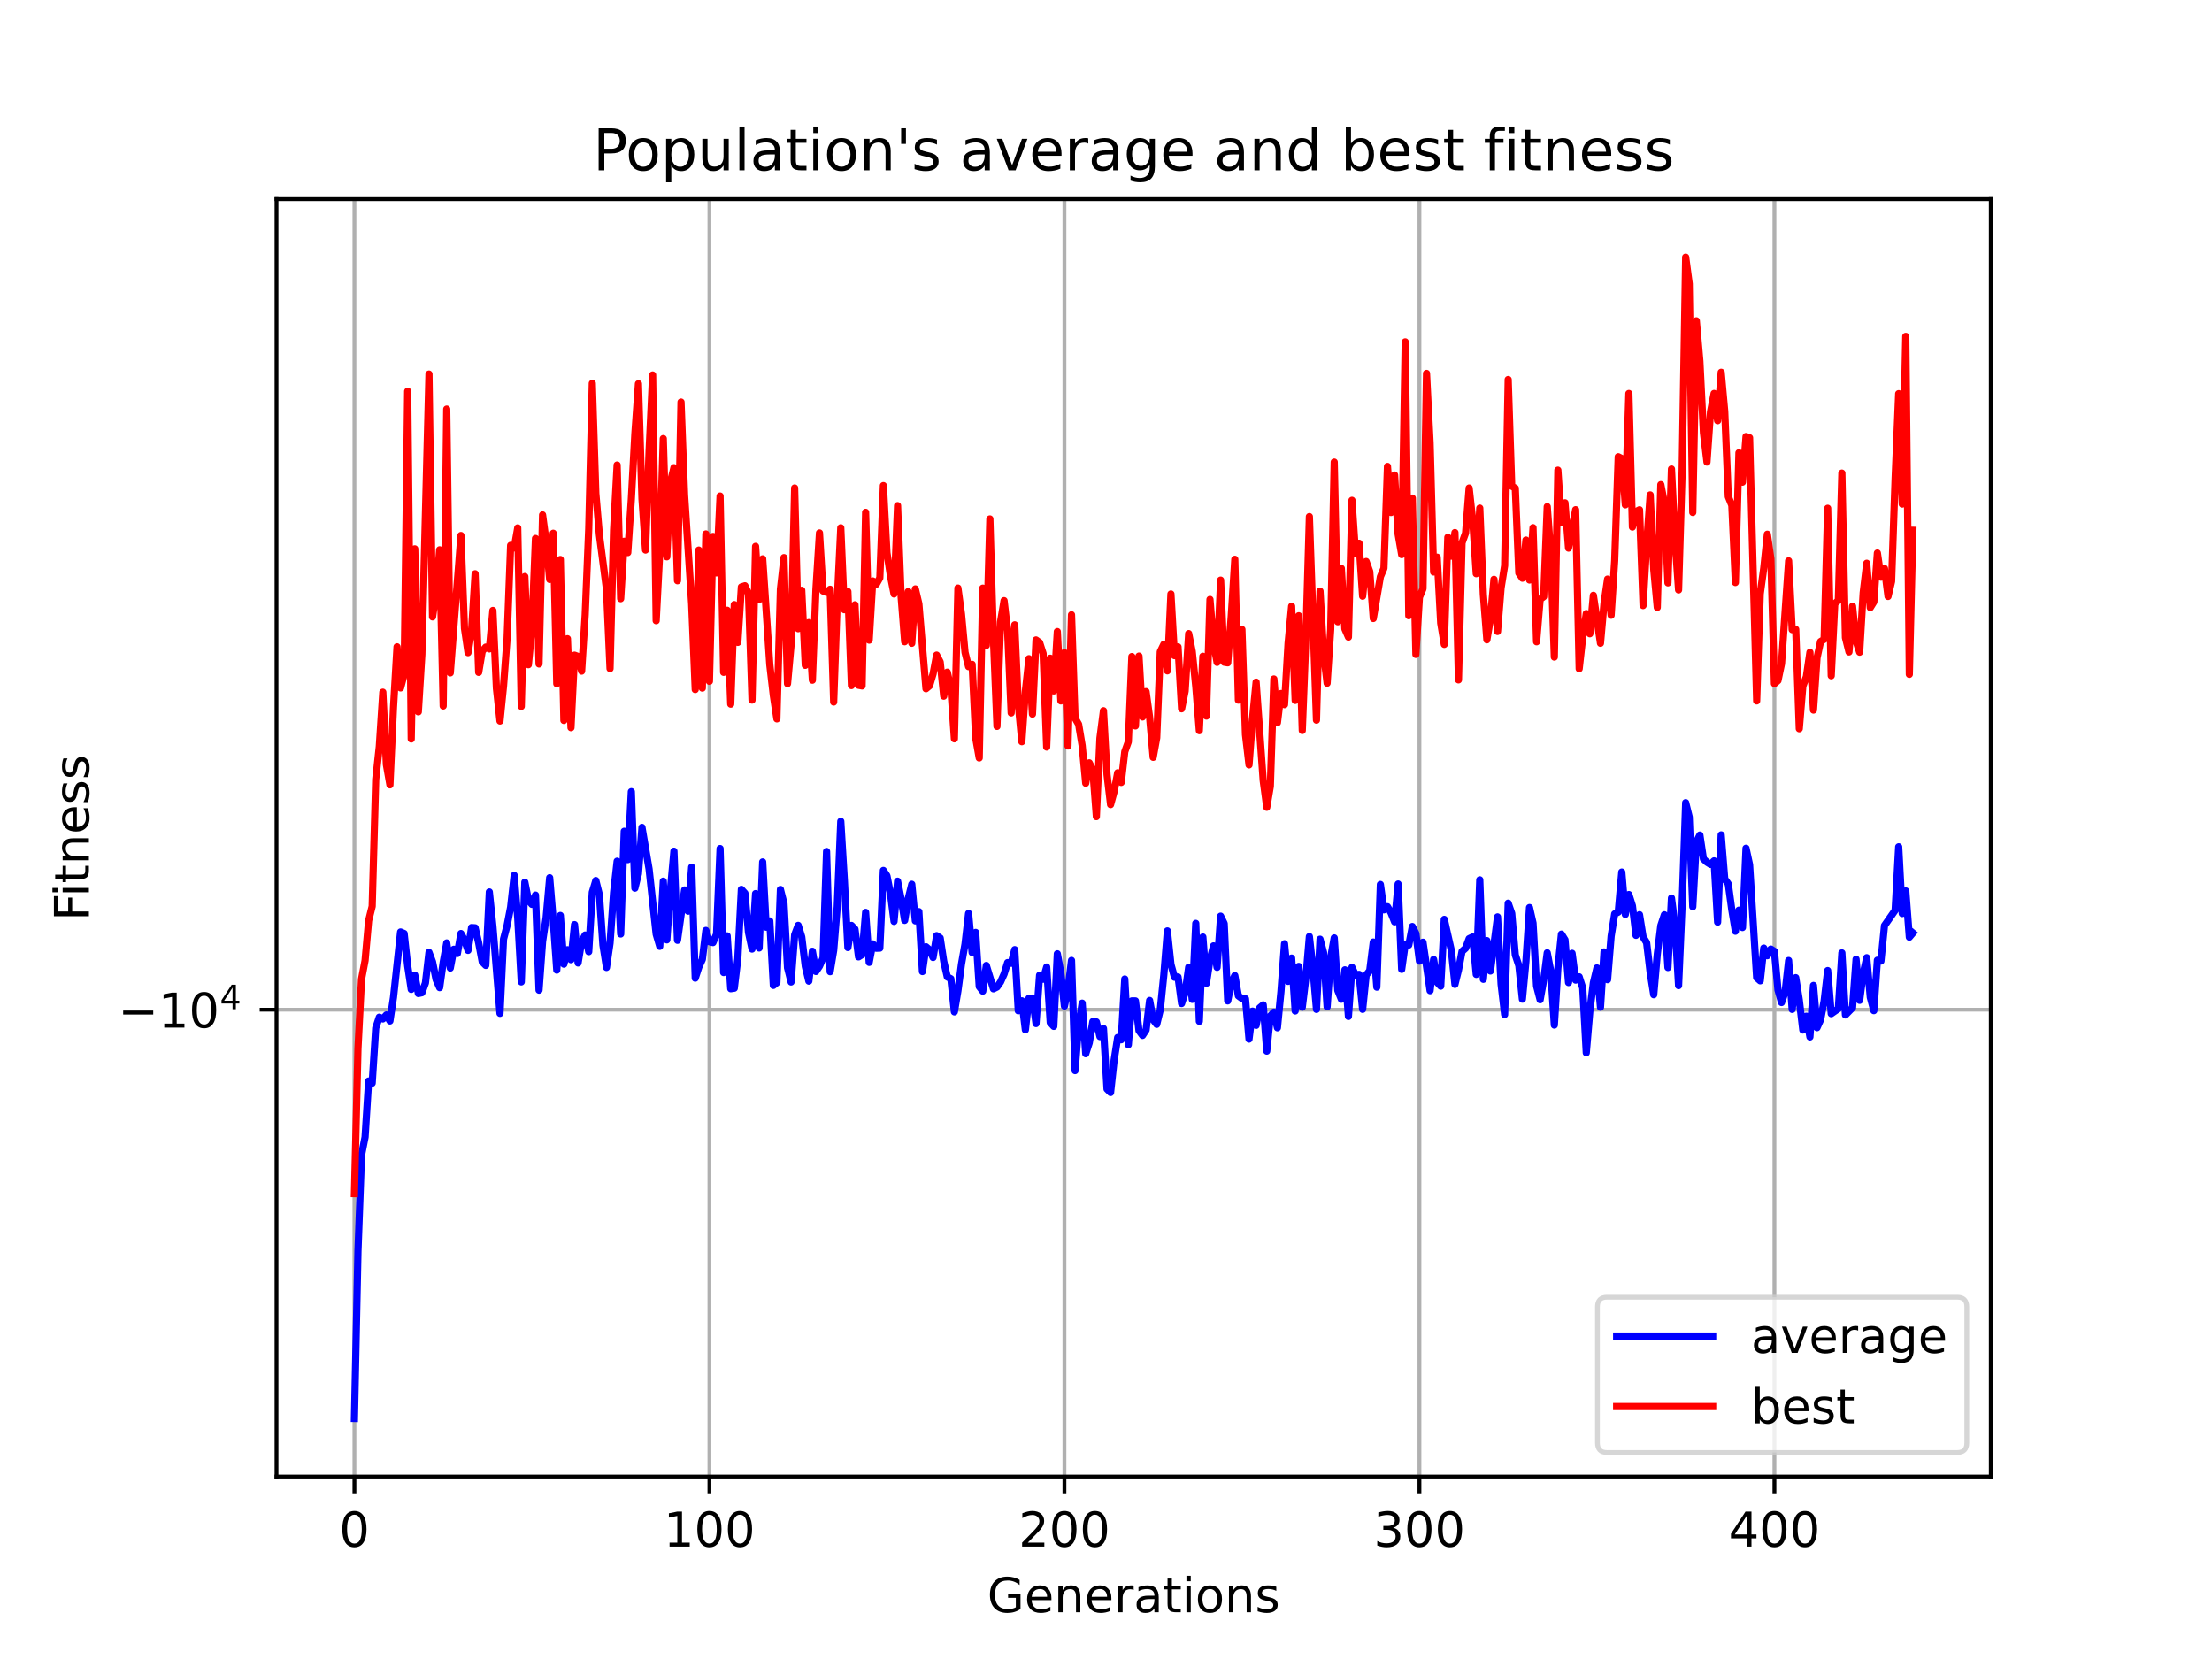 <?xml version="1.0" encoding="utf-8" standalone="no"?>
<!DOCTYPE svg PUBLIC "-//W3C//DTD SVG 1.1//EN"
  "http://www.w3.org/Graphics/SVG/1.1/DTD/svg11.dtd">
<!-- Created with matplotlib (https://matplotlib.org/) -->
<svg height="345.6pt" version="1.1" viewBox="0 0 460.8 345.6" width="460.8pt" xmlns="http://www.w3.org/2000/svg" xmlns:xlink="http://www.w3.org/1999/xlink">
 <defs>
  <style type="text/css">*{stroke-linecap:butt;stroke-linejoin:round;}</style>
 </defs>
 <g id="figure_1">
  <g id="patch_1">
   <path d="M 0 345.6 
L 460.8 345.6 
L 460.8 0 
L 0 0 
z
" style="fill:#ffffff;"/>
  </g>
  <g id="axes_1">
   <g id="patch_2">
    <path d="M 57.6 307.584 
L 414.72 307.584 
L 414.72 41.472 
L 57.6 41.472 
z
" style="fill:#ffffff;"/>
   </g>
   <g id="matplotlib.axis_1">
    <g id="xtick_1">
     <g id="line2d_1">
      <path clip-path="url(#p52bad3919e)" d="M 73.833 307.584 
L 73.833 41.472 
" style="fill:none;stroke:#b0b0b0;stroke-linecap:square;stroke-width:0.8;"/>
     </g>
     <g id="line2d_2">
      <defs>
       <path d="M 0 0 
L 0 3.5 
" id="mc787d57c37" style="stroke:#000000;stroke-width:0.8;"/>
      </defs>
      <g>
       <use style="stroke:#000000;stroke-width:0.8;" x="73.833" xlink:href="#mc787d57c37" y="307.584"/>
      </g>
     </g>
     <g id="text_1">
      <!-- 0 -->
      <g transform="translate(70.651 322.182)scale(0.1 -0.1)">
       <defs>
        <path d="M 31.781 66.406 
Q 24.172 66.406 20.328 58.906 
Q 16.5 51.422 16.5 36.375 
Q 16.5 21.391 20.328 13.891 
Q 24.172 6.391 31.781 6.391 
Q 39.453 6.391 43.281 13.891 
Q 47.125 21.391 47.125 36.375 
Q 47.125 51.422 43.281 58.906 
Q 39.453 66.406 31.781 66.406 
z
M 31.781 74.219 
Q 44.047 74.219 50.516 64.516 
Q 56.984 54.828 56.984 36.375 
Q 56.984 17.969 50.516 8.266 
Q 44.047 -1.422 31.781 -1.422 
Q 19.531 -1.422 13.062 8.266 
Q 6.594 17.969 6.594 36.375 
Q 6.594 54.828 13.062 64.516 
Q 19.531 74.219 31.781 74.219 
z
" id="DejaVuSans-48"/>
       </defs>
       <use xlink:href="#DejaVuSans-48"/>
      </g>
     </g>
    </g>
    <g id="xtick_2">
     <g id="line2d_3">
      <path clip-path="url(#p52bad3919e)" d="M 147.786 307.584 
L 147.786 41.472 
" style="fill:none;stroke:#b0b0b0;stroke-linecap:square;stroke-width:0.8;"/>
     </g>
     <g id="line2d_4">
      <g>
       <use style="stroke:#000000;stroke-width:0.8;" x="147.786" xlink:href="#mc787d57c37" y="307.584"/>
      </g>
     </g>
     <g id="text_2">
      <!-- 100 -->
      <g transform="translate(138.242 322.182)scale(0.1 -0.1)">
       <defs>
        <path d="M 12.406 8.297 
L 28.516 8.297 
L 28.516 63.922 
L 10.984 60.406 
L 10.984 69.391 
L 28.422 72.906 
L 38.281 72.906 
L 38.281 8.297 
L 54.391 8.297 
L 54.391 0 
L 12.406 0 
z
" id="DejaVuSans-49"/>
       </defs>
       <use xlink:href="#DejaVuSans-49"/>
       <use x="63.623" xlink:href="#DejaVuSans-48"/>
       <use x="127.246" xlink:href="#DejaVuSans-48"/>
      </g>
     </g>
    </g>
    <g id="xtick_3">
     <g id="line2d_5">
      <path clip-path="url(#p52bad3919e)" d="M 221.739 307.584 
L 221.739 41.472 
" style="fill:none;stroke:#b0b0b0;stroke-linecap:square;stroke-width:0.8;"/>
     </g>
     <g id="line2d_6">
      <g>
       <use style="stroke:#000000;stroke-width:0.8;" x="221.739" xlink:href="#mc787d57c37" y="307.584"/>
      </g>
     </g>
     <g id="text_3">
      <!-- 200 -->
      <g transform="translate(212.195 322.182)scale(0.1 -0.1)">
       <defs>
        <path d="M 19.188 8.297 
L 53.609 8.297 
L 53.609 0 
L 7.328 0 
L 7.328 8.297 
Q 12.938 14.109 22.625 23.891 
Q 32.328 33.688 34.812 36.531 
Q 39.547 41.844 41.422 45.531 
Q 43.312 49.219 43.312 52.781 
Q 43.312 58.594 39.234 62.25 
Q 35.156 65.922 28.609 65.922 
Q 23.969 65.922 18.812 64.312 
Q 13.672 62.703 7.812 59.422 
L 7.812 69.391 
Q 13.766 71.781 18.938 73 
Q 24.125 74.219 28.422 74.219 
Q 39.75 74.219 46.484 68.547 
Q 53.219 62.891 53.219 53.422 
Q 53.219 48.922 51.531 44.891 
Q 49.859 40.875 45.406 35.406 
Q 44.188 33.984 37.641 27.219 
Q 31.109 20.453 19.188 8.297 
z
" id="DejaVuSans-50"/>
       </defs>
       <use xlink:href="#DejaVuSans-50"/>
       <use x="63.623" xlink:href="#DejaVuSans-48"/>
       <use x="127.246" xlink:href="#DejaVuSans-48"/>
      </g>
     </g>
    </g>
    <g id="xtick_4">
     <g id="line2d_7">
      <path clip-path="url(#p52bad3919e)" d="M 295.692 307.584 
L 295.692 41.472 
" style="fill:none;stroke:#b0b0b0;stroke-linecap:square;stroke-width:0.8;"/>
     </g>
     <g id="line2d_8">
      <g>
       <use style="stroke:#000000;stroke-width:0.8;" x="295.692" xlink:href="#mc787d57c37" y="307.584"/>
      </g>
     </g>
     <g id="text_4">
      <!-- 300 -->
      <g transform="translate(286.149 322.182)scale(0.1 -0.1)">
       <defs>
        <path d="M 40.578 39.312 
Q 47.656 37.797 51.625 33 
Q 55.609 28.219 55.609 21.188 
Q 55.609 10.406 48.188 4.484 
Q 40.766 -1.422 27.094 -1.422 
Q 22.516 -1.422 17.656 -0.516 
Q 12.797 0.391 7.625 2.203 
L 7.625 11.719 
Q 11.719 9.328 16.594 8.109 
Q 21.484 6.891 26.812 6.891 
Q 36.078 6.891 40.938 10.547 
Q 45.797 14.203 45.797 21.188 
Q 45.797 27.641 41.281 31.266 
Q 36.766 34.906 28.719 34.906 
L 20.219 34.906 
L 20.219 43.016 
L 29.109 43.016 
Q 36.375 43.016 40.234 45.922 
Q 44.094 48.828 44.094 54.297 
Q 44.094 59.906 40.109 62.906 
Q 36.141 65.922 28.719 65.922 
Q 24.656 65.922 20.016 65.031 
Q 15.375 64.156 9.812 62.312 
L 9.812 71.094 
Q 15.438 72.656 20.344 73.438 
Q 25.25 74.219 29.594 74.219 
Q 40.828 74.219 47.359 69.109 
Q 53.906 64.016 53.906 55.328 
Q 53.906 49.266 50.438 45.094 
Q 46.969 40.922 40.578 39.312 
z
" id="DejaVuSans-51"/>
       </defs>
       <use xlink:href="#DejaVuSans-51"/>
       <use x="63.623" xlink:href="#DejaVuSans-48"/>
       <use x="127.246" xlink:href="#DejaVuSans-48"/>
      </g>
     </g>
    </g>
    <g id="xtick_5">
     <g id="line2d_9">
      <path clip-path="url(#p52bad3919e)" d="M 369.646 307.584 
L 369.646 41.472 
" style="fill:none;stroke:#b0b0b0;stroke-linecap:square;stroke-width:0.8;"/>
     </g>
     <g id="line2d_10">
      <g>
       <use style="stroke:#000000;stroke-width:0.8;" x="369.646" xlink:href="#mc787d57c37" y="307.584"/>
      </g>
     </g>
     <g id="text_5">
      <!-- 400 -->
      <g transform="translate(360.102 322.182)scale(0.1 -0.1)">
       <defs>
        <path d="M 37.797 64.312 
L 12.891 25.391 
L 37.797 25.391 
z
M 35.203 72.906 
L 47.609 72.906 
L 47.609 25.391 
L 58.016 25.391 
L 58.016 17.188 
L 47.609 17.188 
L 47.609 0 
L 37.797 0 
L 37.797 17.188 
L 4.891 17.188 
L 4.891 26.703 
z
" id="DejaVuSans-52"/>
       </defs>
       <use xlink:href="#DejaVuSans-52"/>
       <use x="63.623" xlink:href="#DejaVuSans-48"/>
       <use x="127.246" xlink:href="#DejaVuSans-48"/>
      </g>
     </g>
    </g>
    <g id="text_6">
     <!-- Generations -->
     <g transform="translate(205.662 335.861)scale(0.1 -0.1)">
      <defs>
       <path d="M 59.516 10.406 
L 59.516 29.984 
L 43.406 29.984 
L 43.406 38.094 
L 69.281 38.094 
L 69.281 6.781 
Q 63.578 2.734 56.688 0.656 
Q 49.812 -1.422 42 -1.422 
Q 24.906 -1.422 15.25 8.562 
Q 5.609 18.562 5.609 36.375 
Q 5.609 54.25 15.25 64.234 
Q 24.906 74.219 42 74.219 
Q 49.125 74.219 55.547 72.453 
Q 61.969 70.703 67.391 67.281 
L 67.391 56.781 
Q 61.922 61.422 55.766 63.766 
Q 49.609 66.109 42.828 66.109 
Q 29.438 66.109 22.719 58.641 
Q 16.016 51.172 16.016 36.375 
Q 16.016 21.625 22.719 14.156 
Q 29.438 6.688 42.828 6.688 
Q 48.047 6.688 52.141 7.594 
Q 56.25 8.5 59.516 10.406 
z
" id="DejaVuSans-71"/>
       <path d="M 56.203 29.594 
L 56.203 25.203 
L 14.891 25.203 
Q 15.484 15.922 20.484 11.062 
Q 25.484 6.203 34.422 6.203 
Q 39.594 6.203 44.453 7.469 
Q 49.312 8.734 54.109 11.281 
L 54.109 2.781 
Q 49.266 0.734 44.188 -0.344 
Q 39.109 -1.422 33.891 -1.422 
Q 20.797 -1.422 13.156 6.188 
Q 5.516 13.812 5.516 26.812 
Q 5.516 40.234 12.766 48.109 
Q 20.016 56 32.328 56 
Q 43.359 56 49.781 48.891 
Q 56.203 41.797 56.203 29.594 
z
M 47.219 32.234 
Q 47.125 39.594 43.094 43.984 
Q 39.062 48.391 32.422 48.391 
Q 24.906 48.391 20.391 44.141 
Q 15.875 39.891 15.188 32.172 
z
" id="DejaVuSans-101"/>
       <path d="M 54.891 33.016 
L 54.891 0 
L 45.906 0 
L 45.906 32.719 
Q 45.906 40.484 42.875 44.328 
Q 39.844 48.188 33.797 48.188 
Q 26.516 48.188 22.312 43.547 
Q 18.109 38.922 18.109 30.906 
L 18.109 0 
L 9.078 0 
L 9.078 54.688 
L 18.109 54.688 
L 18.109 46.188 
Q 21.344 51.125 25.703 53.562 
Q 30.078 56 35.797 56 
Q 45.219 56 50.047 50.172 
Q 54.891 44.344 54.891 33.016 
z
" id="DejaVuSans-110"/>
       <path d="M 41.109 46.297 
Q 39.594 47.172 37.812 47.578 
Q 36.031 48 33.891 48 
Q 26.266 48 22.188 43.047 
Q 18.109 38.094 18.109 28.812 
L 18.109 0 
L 9.078 0 
L 9.078 54.688 
L 18.109 54.688 
L 18.109 46.188 
Q 20.953 51.172 25.484 53.578 
Q 30.031 56 36.531 56 
Q 37.453 56 38.578 55.875 
Q 39.703 55.766 41.062 55.516 
z
" id="DejaVuSans-114"/>
       <path d="M 34.281 27.484 
Q 23.391 27.484 19.188 25 
Q 14.984 22.516 14.984 16.5 
Q 14.984 11.719 18.141 8.906 
Q 21.297 6.109 26.703 6.109 
Q 34.188 6.109 38.703 11.406 
Q 43.219 16.703 43.219 25.484 
L 43.219 27.484 
z
M 52.203 31.203 
L 52.203 0 
L 43.219 0 
L 43.219 8.297 
Q 40.141 3.328 35.547 0.953 
Q 30.953 -1.422 24.312 -1.422 
Q 15.922 -1.422 10.953 3.297 
Q 6 8.016 6 15.922 
Q 6 25.141 12.172 29.828 
Q 18.359 34.516 30.609 34.516 
L 43.219 34.516 
L 43.219 35.406 
Q 43.219 41.609 39.141 45 
Q 35.062 48.391 27.688 48.391 
Q 23 48.391 18.547 47.266 
Q 14.109 46.141 10.016 43.891 
L 10.016 52.203 
Q 14.938 54.109 19.578 55.047 
Q 24.219 56 28.609 56 
Q 40.484 56 46.344 49.844 
Q 52.203 43.703 52.203 31.203 
z
" id="DejaVuSans-97"/>
       <path d="M 18.312 70.219 
L 18.312 54.688 
L 36.812 54.688 
L 36.812 47.703 
L 18.312 47.703 
L 18.312 18.016 
Q 18.312 11.328 20.141 9.422 
Q 21.969 7.516 27.594 7.516 
L 36.812 7.516 
L 36.812 0 
L 27.594 0 
Q 17.188 0 13.234 3.875 
Q 9.281 7.766 9.281 18.016 
L 9.281 47.703 
L 2.688 47.703 
L 2.688 54.688 
L 9.281 54.688 
L 9.281 70.219 
z
" id="DejaVuSans-116"/>
       <path d="M 9.422 54.688 
L 18.406 54.688 
L 18.406 0 
L 9.422 0 
z
M 9.422 75.984 
L 18.406 75.984 
L 18.406 64.594 
L 9.422 64.594 
z
" id="DejaVuSans-105"/>
       <path d="M 30.609 48.391 
Q 23.391 48.391 19.188 42.75 
Q 14.984 37.109 14.984 27.297 
Q 14.984 17.484 19.156 11.844 
Q 23.344 6.203 30.609 6.203 
Q 37.797 6.203 41.984 11.859 
Q 46.188 17.531 46.188 27.297 
Q 46.188 37.016 41.984 42.703 
Q 37.797 48.391 30.609 48.391 
z
M 30.609 56 
Q 42.328 56 49.016 48.375 
Q 55.719 40.766 55.719 27.297 
Q 55.719 13.875 49.016 6.219 
Q 42.328 -1.422 30.609 -1.422 
Q 18.844 -1.422 12.172 6.219 
Q 5.516 13.875 5.516 27.297 
Q 5.516 40.766 12.172 48.375 
Q 18.844 56 30.609 56 
z
" id="DejaVuSans-111"/>
       <path d="M 44.281 53.078 
L 44.281 44.578 
Q 40.484 46.531 36.375 47.5 
Q 32.281 48.484 27.875 48.484 
Q 21.188 48.484 17.844 46.438 
Q 14.5 44.391 14.5 40.281 
Q 14.5 37.156 16.891 35.375 
Q 19.281 33.594 26.516 31.984 
L 29.594 31.297 
Q 39.156 29.25 43.188 25.516 
Q 47.219 21.781 47.219 15.094 
Q 47.219 7.469 41.188 3.016 
Q 35.156 -1.422 24.609 -1.422 
Q 20.219 -1.422 15.453 -0.562 
Q 10.688 0.297 5.422 2 
L 5.422 11.281 
Q 10.406 8.688 15.234 7.391 
Q 20.062 6.109 24.812 6.109 
Q 31.156 6.109 34.562 8.281 
Q 37.984 10.453 37.984 14.406 
Q 37.984 18.062 35.516 20.016 
Q 33.062 21.969 24.703 23.781 
L 21.578 24.516 
Q 13.234 26.266 9.516 29.906 
Q 5.812 33.547 5.812 39.891 
Q 5.812 47.609 11.281 51.797 
Q 16.75 56 26.812 56 
Q 31.781 56 36.172 55.266 
Q 40.578 54.547 44.281 53.078 
z
" id="DejaVuSans-115"/>
      </defs>
      <use xlink:href="#DejaVuSans-71"/>
      <use x="77.49" xlink:href="#DejaVuSans-101"/>
      <use x="139.014" xlink:href="#DejaVuSans-110"/>
      <use x="202.393" xlink:href="#DejaVuSans-101"/>
      <use x="263.916" xlink:href="#DejaVuSans-114"/>
      <use x="305.029" xlink:href="#DejaVuSans-97"/>
      <use x="366.309" xlink:href="#DejaVuSans-116"/>
      <use x="405.518" xlink:href="#DejaVuSans-105"/>
      <use x="433.301" xlink:href="#DejaVuSans-111"/>
      <use x="494.482" xlink:href="#DejaVuSans-110"/>
      <use x="557.861" xlink:href="#DejaVuSans-115"/>
     </g>
    </g>
   </g>
   <g id="matplotlib.axis_2">
    <g id="ytick_1">
     <g id="line2d_11">
      <path clip-path="url(#p52bad3919e)" d="M 57.6 210.338 
L 414.72 210.338 
" style="fill:none;stroke:#b0b0b0;stroke-linecap:square;stroke-width:0.8;"/>
     </g>
     <g id="line2d_12">
      <defs>
       <path d="M 0 0 
L -3.5 0 
" id="m24fb7e538f" style="stroke:#000000;stroke-width:0.8;"/>
      </defs>
      <g>
       <use style="stroke:#000000;stroke-width:0.8;" x="57.6" xlink:href="#m24fb7e538f" y="210.338"/>
      </g>
     </g>
     <g id="text_7">
      <!-- $\mathdefault{-10^{4}}$ -->
      <g transform="translate(24.6 214.137)scale(0.1 -0.1)">
       <defs>
        <path d="M 10.594 35.5 
L 73.188 35.5 
L 73.188 27.203 
L 10.594 27.203 
z
" id="DejaVuSans-8722"/>
       </defs>
       <use transform="translate(0 0.684)" xlink:href="#DejaVuSans-8722"/>
       <use transform="translate(83.789 0.684)" xlink:href="#DejaVuSans-49"/>
       <use transform="translate(147.412 0.684)" xlink:href="#DejaVuSans-48"/>
       <use transform="translate(211.992 38.966)scale(0.7)" xlink:href="#DejaVuSans-52"/>
      </g>
     </g>
    </g>
    <g id="text_8">
     <!-- Fitness -->
     <g transform="translate(18.52 191.845)rotate(-90)scale(0.1 -0.1)">
      <defs>
       <path d="M 9.812 72.906 
L 51.703 72.906 
L 51.703 64.594 
L 19.672 64.594 
L 19.672 43.109 
L 48.578 43.109 
L 48.578 34.812 
L 19.672 34.812 
L 19.672 0 
L 9.812 0 
z
" id="DejaVuSans-70"/>
      </defs>
      <use xlink:href="#DejaVuSans-70"/>
      <use x="50.27" xlink:href="#DejaVuSans-105"/>
      <use x="78.053" xlink:href="#DejaVuSans-116"/>
      <use x="117.262" xlink:href="#DejaVuSans-110"/>
      <use x="180.641" xlink:href="#DejaVuSans-101"/>
      <use x="242.164" xlink:href="#DejaVuSans-115"/>
      <use x="294.264" xlink:href="#DejaVuSans-115"/>
     </g>
    </g>
   </g>
   <g id="line2d_13">
    <path clip-path="url(#p52bad3919e)" d="M 73.833 295.488 
L 74.572 260.62 
L 75.312 240.605 
L 76.051 236.87 
L 76.791 225.199 
L 77.53 225.642 
L 78.27 214.158 
L 79.009 211.9 
L 79.749 212.266 
L 80.489 211.428 
L 81.228 212.684 
L 81.968 207.76 
L 83.447 194.141 
L 84.186 194.464 
L 84.926 201.215 
L 85.665 206.111 
L 86.405 203.124 
L 87.144 206.966 
L 87.884 206.805 
L 88.623 204.768 
L 89.363 198.389 
L 90.102 200.369 
L 90.842 204.056 
L 91.581 205.74 
L 92.321 200.474 
L 93.061 196.426 
L 93.8 201.663 
L 94.54 197.749 
L 95.279 198.633 
L 96.019 194.469 
L 96.758 195.819 
L 97.498 197.977 
L 98.237 193.228 
L 98.977 193.276 
L 99.716 196.427 
L 100.456 200.365 
L 101.195 201.107 
L 101.935 185.812 
L 102.674 192.924 
L 104.154 211.102 
L 104.893 195.624 
L 105.633 192.802 
L 106.372 188.985 
L 107.112 182.345 
L 107.851 191.234 
L 108.591 204.545 
L 109.33 183.775 
L 110.07 187.471 
L 110.809 188.397 
L 111.549 186.463 
L 112.288 206.266 
L 113.028 196.136 
L 113.767 191.157 
L 114.507 182.849 
L 115.247 191.713 
L 115.986 202.09 
L 116.726 190.706 
L 117.465 200.848 
L 118.205 197.845 
L 118.944 199.923 
L 119.684 192.613 
L 120.423 200.603 
L 121.163 196.126 
L 121.902 194.78 
L 122.642 198.252 
L 123.381 185.88 
L 124.121 183.433 
L 124.86 186.381 
L 125.6 196.872 
L 126.339 201.537 
L 127.079 196.453 
L 127.819 185.957 
L 128.558 179.406 
L 129.298 194.565 
L 130.037 173.17 
L 130.777 179.077 
L 131.516 164.916 
L 132.256 185.022 
L 132.995 182.008 
L 133.735 172.358 
L 135.214 181.042 
L 136.693 194.61 
L 137.432 197.138 
L 138.172 183.561 
L 138.912 195.789 
L 139.651 185.549 
L 140.391 177.32 
L 141.13 195.879 
L 142.609 185.398 
L 143.349 189.814 
L 144.088 180.637 
L 144.828 203.767 
L 145.567 201.491 
L 146.307 199.861 
L 147.046 193.825 
L 147.786 196.171 
L 148.525 196.35 
L 149.265 194.616 
L 150.005 176.771 
L 150.744 202.593 
L 151.484 194.961 
L 152.223 205.968 
L 152.963 205.86 
L 153.702 199.688 
L 154.442 185.272 
L 155.181 186.089 
L 155.921 194.238 
L 156.66 197.702 
L 157.4 186.155 
L 158.139 197.48 
L 158.879 179.557 
L 159.618 193.152 
L 160.358 191.849 
L 161.098 205.28 
L 161.837 204.685 
L 162.577 185.295 
L 163.316 188.217 
L 164.056 201.607 
L 164.795 204.561 
L 165.535 194.737 
L 166.274 192.771 
L 167.014 195.173 
L 167.753 201.293 
L 168.493 204.385 
L 169.232 198.159 
L 169.972 202.371 
L 170.711 201.276 
L 171.451 199.58 
L 172.19 177.376 
L 172.93 202.417 
L 173.67 197.974 
L 174.409 188.917 
L 175.149 171.099 
L 175.888 183.303 
L 176.628 197.39 
L 177.367 192.779 
L 178.107 193.558 
L 178.846 199.333 
L 179.586 198.879 
L 180.325 190.065 
L 181.065 200.481 
L 181.804 196.623 
L 182.544 197.53 
L 183.283 197.508 
L 184.023 181.326 
L 184.763 182.449 
L 185.502 186.218 
L 186.242 191.944 
L 186.981 183.57 
L 187.721 187.26 
L 188.46 191.728 
L 189.2 187.201 
L 189.939 184.211 
L 190.679 191.833 
L 191.418 189.908 
L 192.158 202.389 
L 192.897 197.225 
L 193.637 197.866 
L 194.376 199.463 
L 195.116 194.911 
L 195.856 195.397 
L 196.595 200.254 
L 197.335 203.508 
L 198.074 203.885 
L 198.814 210.792 
L 199.553 206.401 
L 200.293 200.837 
L 201.032 196.646 
L 201.772 190.286 
L 202.511 198.43 
L 203.251 194.237 
L 203.99 205.516 
L 204.73 206.47 
L 205.469 201.121 
L 206.948 205.989 
L 207.688 205.617 
L 208.428 204.565 
L 209.167 202.913 
L 209.907 200.522 
L 210.646 200.67 
L 211.386 197.826 
L 212.125 210.564 
L 212.865 208.481 
L 213.604 214.54 
L 214.344 207.968 
L 215.083 207.916 
L 215.823 213.229 
L 216.562 203.148 
L 217.302 203.991 
L 218.041 201.446 
L 218.781 213.004 
L 219.521 213.813 
L 220.26 198.69 
L 221 202.723 
L 221.739 209.584 
L 222.479 206.018 
L 223.218 200.074 
L 223.958 223.027 
L 224.697 213.641 
L 225.437 208.971 
L 226.176 219.511 
L 226.916 217.235 
L 227.655 212.815 
L 228.395 212.881 
L 229.134 215.936 
L 229.874 214.252 
L 230.614 226.865 
L 231.353 227.594 
L 232.093 220.858 
L 232.832 216.129 
L 233.572 216.598 
L 234.311 203.941 
L 235.051 217.637 
L 235.79 208.503 
L 236.53 208.505 
L 237.269 214.705 
L 238.009 215.701 
L 238.748 214.575 
L 239.488 208.412 
L 240.227 212.428 
L 240.967 213.39 
L 241.706 210.354 
L 242.446 203.078 
L 243.186 193.924 
L 243.925 200.892 
L 244.665 203.575 
L 245.404 203.52 
L 246.144 209.046 
L 246.883 206.84 
L 247.623 201.478 
L 248.362 208.186 
L 249.102 192.356 
L 249.841 212.76 
L 250.581 195.193 
L 251.32 204.842 
L 252.06 199.971 
L 252.799 197.043 
L 253.539 201.516 
L 254.279 190.849 
L 255.018 192.387 
L 255.758 208.502 
L 256.497 204.742 
L 257.237 203.224 
L 257.976 207.449 
L 258.716 207.997 
L 259.455 208.053 
L 260.195 216.464 
L 260.934 210.638 
L 261.674 213.601 
L 262.413 209.956 
L 263.153 209.335 
L 263.892 218.964 
L 264.632 211.671 
L 265.372 210.85 
L 266.111 214.105 
L 266.851 206.53 
L 267.59 196.595 
L 268.33 204.434 
L 269.069 199.586 
L 269.809 210.604 
L 270.548 201.323 
L 271.288 209.817 
L 272.027 203.788 
L 272.767 195.088 
L 273.506 201.761 
L 274.246 210.274 
L 274.985 195.652 
L 275.725 198.408 
L 276.464 209.743 
L 277.204 199.464 
L 277.944 195.378 
L 278.683 206.326 
L 279.423 208.154 
L 280.162 202.036 
L 280.902 211.74 
L 281.641 201.512 
L 282.381 203.112 
L 283.12 202.975 
L 283.86 210.266 
L 284.599 203.134 
L 285.339 202.197 
L 286.078 196.242 
L 286.818 205.641 
L 287.557 184.253 
L 288.297 189.537 
L 289.037 188.882 
L 289.776 190.163 
L 290.516 192.032 
L 291.255 184.162 
L 291.995 201.932 
L 292.734 196.663 
L 293.474 196.866 
L 294.213 193.009 
L 294.953 194.467 
L 295.692 200.212 
L 296.432 196.28 
L 297.911 206.375 
L 298.65 199.873 
L 299.39 204.639 
L 300.13 205.431 
L 300.869 191.522 
L 302.348 198.049 
L 303.088 205.063 
L 303.827 202.089 
L 304.567 198.188 
L 305.306 197.53 
L 306.046 195.534 
L 306.785 195.185 
L 307.525 202.983 
L 308.264 183.285 
L 309.004 204.004 
L 309.743 195.942 
L 310.483 202.278 
L 311.962 191.005 
L 312.702 205.005 
L 313.441 211.351 
L 314.181 188.147 
L 314.92 190.278 
L 315.66 198.925 
L 316.399 201.154 
L 317.139 208.143 
L 317.878 200.249 
L 318.618 189.059 
L 319.357 192.3 
L 320.097 205.423 
L 320.836 208.264 
L 321.576 204.153 
L 322.315 198.481 
L 323.055 202.345 
L 323.795 213.544 
L 324.534 201.666 
L 325.274 194.592 
L 326.013 195.776 
L 326.753 204.68 
L 327.492 198.586 
L 328.232 204.172 
L 328.971 203.487 
L 329.711 205.805 
L 330.45 219.32 
L 331.19 210.632 
L 331.929 204.723 
L 332.669 201.637 
L 333.408 209.823 
L 334.148 198.305 
L 334.888 204.081 
L 335.627 195.027 
L 336.367 190.378 
L 337.106 190.01 
L 337.846 181.663 
L 338.585 190.493 
L 339.325 186.352 
L 340.064 188.694 
L 340.804 194.843 
L 341.543 190.551 
L 342.283 195.169 
L 343.022 196.373 
L 343.762 202.611 
L 344.501 207.216 
L 345.241 198.786 
L 345.981 192.804 
L 346.72 190.563 
L 347.46 201.547 
L 348.199 187.087 
L 348.939 192.804 
L 349.678 205.321 
L 350.418 188.396 
L 351.157 167.216 
L 351.897 170.202 
L 352.636 188.891 
L 353.376 175.417 
L 354.115 173.959 
L 354.855 178.928 
L 355.594 179.616 
L 356.334 180.076 
L 357.073 179.338 
L 357.813 192.096 
L 358.553 173.921 
L 359.292 183.095 
L 360.032 184.146 
L 360.771 189.561 
L 361.511 193.992 
L 362.25 189.606 
L 362.99 193.218 
L 363.729 176.709 
L 364.469 180.133 
L 365.948 203.662 
L 366.687 204.318 
L 367.427 197.496 
L 368.166 199.089 
L 368.906 197.709 
L 369.646 198.177 
L 370.385 206.235 
L 371.125 208.835 
L 371.864 206.689 
L 372.604 200.089 
L 373.343 210.28 
L 374.083 203.663 
L 374.822 208.311 
L 375.562 214.573 
L 376.301 211.7 
L 377.041 216.014 
L 377.78 205.285 
L 378.52 214.082 
L 379.259 212.444 
L 379.999 208.531 
L 380.739 202.187 
L 381.478 211.166 
L 382.957 210.141 
L 383.697 198.503 
L 384.436 211.431 
L 385.915 209.919 
L 386.655 199.82 
L 387.394 208.388 
L 388.134 202.809 
L 388.873 199.506 
L 389.613 207.749 
L 390.352 210.538 
L 391.092 200.027 
L 391.831 200.205 
L 392.571 192.813 
L 394.79 189.633 
L 395.529 176.408 
L 396.269 190.305 
L 397.008 185.604 
L 397.748 195.228 
L 398.487 194.354 
L 398.487 194.354 
" style="fill:none;stroke:#0000ff;stroke-linecap:square;stroke-width:1.5;"/>
   </g>
   <g id="line2d_14">
    <path clip-path="url(#p52bad3919e)" d="M 73.833 248.657 
L 74.572 218.418 
L 75.312 203.968 
L 76.051 200.088 
L 76.791 191.771 
L 77.53 188.802 
L 78.27 162.358 
L 79.009 155.538 
L 79.749 144.198 
L 80.489 159.289 
L 81.228 163.498 
L 81.968 147.363 
L 82.707 134.74 
L 83.447 143.308 
L 84.186 140.524 
L 84.926 81.494 
L 85.665 153.944 
L 86.405 114.334 
L 87.144 148.287 
L 87.884 136.307 
L 89.363 77.919 
L 90.102 128.511 
L 90.842 123.582 
L 91.581 114.534 
L 92.321 147.072 
L 93.061 85.214 
L 93.8 140.173 
L 96.019 111.555 
L 96.758 130.904 
L 97.498 135.958 
L 98.237 131.388 
L 98.977 119.521 
L 99.716 140.065 
L 100.456 135.666 
L 101.195 134.801 
L 101.935 135.183 
L 102.674 127.169 
L 103.414 143.392 
L 104.154 150.201 
L 104.893 142.895 
L 105.633 133.049 
L 106.372 113.613 
L 107.112 114.144 
L 107.851 109.969 
L 108.591 147.153 
L 109.33 120.102 
L 110.07 138.47 
L 110.809 130.762 
L 111.549 112.169 
L 112.288 138.319 
L 113.028 107.269 
L 113.767 112.827 
L 114.507 120.705 
L 115.247 111.083 
L 115.986 142.435 
L 116.726 116.555 
L 117.465 150.08 
L 118.205 133.057 
L 118.944 151.588 
L 119.684 136.481 
L 120.423 136.755 
L 121.163 139.807 
L 121.902 128.087 
L 122.642 110.178 
L 123.381 79.857 
L 124.121 102.777 
L 124.86 111.399 
L 126.339 122.739 
L 127.079 139.286 
L 127.819 110.461 
L 128.558 96.87 
L 129.298 124.713 
L 130.037 112.758 
L 130.777 115.111 
L 131.516 104.005 
L 132.256 90.336 
L 132.995 79.939 
L 133.735 103.95 
L 134.474 114.584 
L 135.214 94.035 
L 135.953 78.113 
L 136.693 129.302 
L 137.432 115.108 
L 138.172 91.369 
L 138.912 115.995 
L 139.651 100.46 
L 140.391 97.426 
L 141.13 120.975 
L 141.87 83.753 
L 142.609 103.128 
L 144.088 125.805 
L 144.828 143.644 
L 145.567 114.588 
L 146.307 143.347 
L 147.046 111.232 
L 147.786 141.934 
L 148.525 111.751 
L 149.265 119.34 
L 150.005 103.334 
L 150.744 140.057 
L 151.484 127.125 
L 152.223 146.688 
L 152.963 125.946 
L 153.702 133.817 
L 154.442 122.271 
L 155.181 122.028 
L 155.921 123.684 
L 156.66 145.84 
L 157.4 113.817 
L 158.139 124.915 
L 158.879 116.413 
L 160.358 138.458 
L 161.098 144.876 
L 161.837 149.752 
L 162.577 122.731 
L 163.316 116.162 
L 164.056 142.426 
L 164.795 134.322 
L 165.535 101.654 
L 166.274 130.966 
L 167.014 122.964 
L 167.753 138.601 
L 168.493 129.693 
L 169.232 141.696 
L 169.972 122.776 
L 170.711 111.02 
L 171.451 123.118 
L 172.19 123.403 
L 172.93 122.752 
L 173.67 146.245 
L 174.409 125.279 
L 175.149 109.95 
L 175.888 127.015 
L 176.628 123.231 
L 177.367 142.823 
L 178.107 125.982 
L 178.846 142.757 
L 179.586 142.897 
L 180.325 106.726 
L 181.065 133.351 
L 181.804 121.022 
L 182.544 121.709 
L 183.283 120.399 
L 184.023 101.158 
L 184.763 115.155 
L 185.502 120.006 
L 186.242 123.737 
L 186.981 105.334 
L 187.721 124.284 
L 188.46 133.681 
L 189.2 123.238 
L 189.939 134.002 
L 190.679 122.677 
L 191.418 125.789 
L 192.897 143.476 
L 193.637 142.863 
L 194.376 140.381 
L 195.116 136.468 
L 195.856 137.903 
L 196.595 145.023 
L 197.335 140.026 
L 198.074 143.302 
L 198.814 153.908 
L 199.553 122.502 
L 200.293 127.909 
L 201.032 135.895 
L 201.772 138.869 
L 202.511 138.393 
L 203.251 153.749 
L 203.99 157.896 
L 204.73 122.521 
L 205.469 134.456 
L 206.209 108.101 
L 206.948 132.984 
L 207.688 151.322 
L 208.428 129.549 
L 209.167 125.127 
L 209.907 131.491 
L 210.646 148.52 
L 211.386 130.165 
L 212.125 146.765 
L 212.865 154.51 
L 213.604 143.978 
L 214.344 137.215 
L 215.083 148.765 
L 215.823 133.313 
L 216.562 133.846 
L 217.302 136.155 
L 218.041 155.625 
L 218.781 137.12 
L 219.521 143.935 
L 220.26 131.568 
L 221 146.013 
L 221.739 135.951 
L 222.479 155.397 
L 223.218 128.07 
L 223.958 149.606 
L 224.697 150.888 
L 225.437 155.343 
L 226.176 163.165 
L 226.916 158.911 
L 227.655 160.39 
L 228.395 170.123 
L 229.134 153.791 
L 229.874 148.06 
L 230.614 161.362 
L 231.353 167.611 
L 232.093 164.909 
L 232.832 160.983 
L 233.572 163 
L 234.311 156.589 
L 235.051 154.53 
L 235.79 136.774 
L 236.53 151.223 
L 237.269 136.676 
L 238.009 149.359 
L 238.748 144.076 
L 239.488 149.455 
L 240.227 157.764 
L 240.967 153.699 
L 241.706 135.758 
L 242.446 134.223 
L 243.186 139.75 
L 243.925 123.74 
L 244.665 136.58 
L 245.404 134.757 
L 246.144 147.652 
L 246.883 143.975 
L 247.623 131.987 
L 248.362 135.71 
L 249.102 143.003 
L 249.841 152.212 
L 250.581 136.717 
L 251.32 149.172 
L 252.06 124.875 
L 252.799 133.956 
L 253.539 137.988 
L 254.279 120.845 
L 255.018 137.95 
L 255.758 138.076 
L 256.497 128.317 
L 257.237 116.51 
L 257.976 145.848 
L 258.716 131.113 
L 259.455 153.02 
L 260.195 159.342 
L 260.934 149.614 
L 261.674 142.099 
L 263.153 162.642 
L 263.892 168.173 
L 264.632 163.813 
L 265.372 141.445 
L 266.111 150.547 
L 266.851 144.481 
L 267.59 146.791 
L 268.33 134.002 
L 269.069 126.285 
L 269.809 145.916 
L 270.548 128.269 
L 271.288 152.177 
L 272.027 133.207 
L 272.767 107.617 
L 274.246 150.019 
L 274.985 123.145 
L 275.725 136.078 
L 276.464 142.327 
L 277.204 131.126 
L 277.944 96.259 
L 278.683 129.525 
L 279.423 118.406 
L 280.162 131.018 
L 280.902 132.715 
L 281.641 104.229 
L 282.381 115.346 
L 283.12 113.177 
L 283.86 124.202 
L 284.599 116.971 
L 285.339 119.051 
L 286.078 128.843 
L 287.557 120.146 
L 288.297 118.377 
L 289.037 97.164 
L 289.776 106.766 
L 290.516 98.959 
L 291.255 111.289 
L 291.995 115.534 
L 292.734 71.214 
L 293.474 128.268 
L 294.213 103.765 
L 294.953 136.332 
L 295.692 124.423 
L 296.432 122.645 
L 297.171 77.783 
L 297.911 92.242 
L 298.65 119.151 
L 299.39 116.073 
L 300.13 129.817 
L 300.869 134.236 
L 301.609 111.933 
L 302.348 115.859 
L 303.088 110.944 
L 303.827 141.631 
L 304.567 113.098 
L 305.306 111.041 
L 306.046 101.664 
L 306.785 108.399 
L 307.525 119.505 
L 308.264 105.846 
L 309.004 123.84 
L 309.743 133.282 
L 310.483 128.897 
L 311.222 120.687 
L 311.962 131.546 
L 312.702 122.456 
L 313.441 117.834 
L 314.181 79.061 
L 314.92 101.277 
L 315.66 101.692 
L 316.399 119.379 
L 317.139 120.45 
L 317.878 112.503 
L 318.618 120.826 
L 319.357 109.926 
L 320.097 133.69 
L 320.836 124.839 
L 321.576 124.293 
L 322.315 105.543 
L 323.055 115.443 
L 323.795 136.88 
L 324.534 97.945 
L 325.274 108.873 
L 326.013 104.746 
L 326.753 114.178 
L 328.232 106.179 
L 328.971 139.316 
L 329.711 132.729 
L 330.45 127.817 
L 331.19 132.025 
L 331.929 124.017 
L 333.408 134.002 
L 334.148 125.668 
L 334.888 120.634 
L 335.627 128.165 
L 336.367 116.779 
L 337.106 95.146 
L 337.846 95.514 
L 338.585 105.169 
L 339.325 81.965 
L 340.064 109.794 
L 340.804 106.58 
L 341.543 106.197 
L 342.283 126.147 
L 343.022 113.434 
L 343.762 103.099 
L 344.501 118.583 
L 345.241 126.541 
L 345.981 100.958 
L 346.72 104.733 
L 347.46 121.417 
L 348.199 97.707 
L 348.939 112.523 
L 349.678 122.89 
L 350.418 98.238 
L 351.157 53.568 
L 351.897 59.109 
L 352.636 106.753 
L 353.376 66.828 
L 354.115 75.285 
L 354.855 90.134 
L 355.594 96.258 
L 356.334 85.755 
L 357.073 81.962 
L 357.813 87.641 
L 358.553 77.547 
L 359.292 85.697 
L 360.032 103.452 
L 360.771 105.268 
L 361.511 121.346 
L 362.25 94.321 
L 362.99 100.441 
L 363.729 90.941 
L 364.469 91.194 
L 365.948 146.013 
L 366.687 123.702 
L 367.427 118.333 
L 368.166 111.286 
L 368.906 116.431 
L 369.646 142.418 
L 370.385 141.78 
L 371.125 138.258 
L 372.604 116.834 
L 373.343 131.166 
L 374.083 131.098 
L 374.822 151.813 
L 375.562 142.952 
L 376.301 140.95 
L 377.041 135.88 
L 377.78 147.925 
L 378.52 137.036 
L 379.259 133.647 
L 379.999 133.194 
L 380.739 105.882 
L 381.478 140.771 
L 382.218 125.749 
L 382.957 125.09 
L 383.697 98.552 
L 384.436 132.839 
L 385.176 135.811 
L 385.915 126.277 
L 386.655 133.586 
L 387.394 135.859 
L 388.134 123.487 
L 388.873 117.334 
L 389.613 126.586 
L 390.352 125.389 
L 391.092 115.203 
L 391.831 120.23 
L 392.571 118.417 
L 393.311 124.25 
L 394.05 121.12 
L 394.79 99.72 
L 395.529 82.004 
L 396.269 105.007 
L 397.008 70.07 
L 397.748 140.478 
L 398.487 110.47 
L 398.487 110.47 
" style="fill:none;stroke:#ff0000;stroke-linecap:square;stroke-width:1.5;"/>
   </g>
   <g id="patch_3">
    <path d="M 57.6 307.584 
L 57.6 41.472 
" style="fill:none;stroke:#000000;stroke-linecap:square;stroke-linejoin:miter;stroke-width:0.8;"/>
   </g>
   <g id="patch_4">
    <path d="M 414.72 307.584 
L 414.72 41.472 
" style="fill:none;stroke:#000000;stroke-linecap:square;stroke-linejoin:miter;stroke-width:0.8;"/>
   </g>
   <g id="patch_5">
    <path d="M 57.6 307.584 
L 414.72 307.584 
" style="fill:none;stroke:#000000;stroke-linecap:square;stroke-linejoin:miter;stroke-width:0.8;"/>
   </g>
   <g id="patch_6">
    <path d="M 57.6 41.472 
L 414.72 41.472 
" style="fill:none;stroke:#000000;stroke-linecap:square;stroke-linejoin:miter;stroke-width:0.8;"/>
   </g>
   <g id="text_9">
    <!-- Population's average and best fitness -->
    <g transform="translate(123.53 35.472)scale(0.12 -0.12)">
     <defs>
      <path d="M 19.672 64.797 
L 19.672 37.406 
L 32.078 37.406 
Q 38.969 37.406 42.719 40.969 
Q 46.484 44.531 46.484 51.125 
Q 46.484 57.672 42.719 61.234 
Q 38.969 64.797 32.078 64.797 
z
M 9.812 72.906 
L 32.078 72.906 
Q 44.344 72.906 50.609 67.359 
Q 56.891 61.812 56.891 51.125 
Q 56.891 40.328 50.609 34.812 
Q 44.344 29.297 32.078 29.297 
L 19.672 29.297 
L 19.672 0 
L 9.812 0 
z
" id="DejaVuSans-80"/>
      <path d="M 18.109 8.203 
L 18.109 -20.797 
L 9.078 -20.797 
L 9.078 54.688 
L 18.109 54.688 
L 18.109 46.391 
Q 20.953 51.266 25.266 53.625 
Q 29.594 56 35.594 56 
Q 45.562 56 51.781 48.094 
Q 58.016 40.188 58.016 27.297 
Q 58.016 14.406 51.781 6.484 
Q 45.562 -1.422 35.594 -1.422 
Q 29.594 -1.422 25.266 0.953 
Q 20.953 3.328 18.109 8.203 
z
M 48.688 27.297 
Q 48.688 37.203 44.609 42.844 
Q 40.531 48.484 33.406 48.484 
Q 26.266 48.484 22.188 42.844 
Q 18.109 37.203 18.109 27.297 
Q 18.109 17.391 22.188 11.75 
Q 26.266 6.109 33.406 6.109 
Q 40.531 6.109 44.609 11.75 
Q 48.688 17.391 48.688 27.297 
z
" id="DejaVuSans-112"/>
      <path d="M 8.5 21.578 
L 8.5 54.688 
L 17.484 54.688 
L 17.484 21.922 
Q 17.484 14.156 20.5 10.266 
Q 23.531 6.391 29.594 6.391 
Q 36.859 6.391 41.078 11.031 
Q 45.312 15.672 45.312 23.688 
L 45.312 54.688 
L 54.297 54.688 
L 54.297 0 
L 45.312 0 
L 45.312 8.406 
Q 42.047 3.422 37.719 1 
Q 33.406 -1.422 27.688 -1.422 
Q 18.266 -1.422 13.375 4.438 
Q 8.5 10.297 8.5 21.578 
z
M 31.109 56 
z
" id="DejaVuSans-117"/>
      <path d="M 9.422 75.984 
L 18.406 75.984 
L 18.406 0 
L 9.422 0 
z
" id="DejaVuSans-108"/>
      <path d="M 17.922 72.906 
L 17.922 45.797 
L 9.625 45.797 
L 9.625 72.906 
z
" id="DejaVuSans-39"/>
      <path id="DejaVuSans-32"/>
      <path d="M 2.984 54.688 
L 12.5 54.688 
L 29.594 8.797 
L 46.688 54.688 
L 56.203 54.688 
L 35.688 0 
L 23.484 0 
z
" id="DejaVuSans-118"/>
      <path d="M 45.406 27.984 
Q 45.406 37.75 41.375 43.109 
Q 37.359 48.484 30.078 48.484 
Q 22.859 48.484 18.828 43.109 
Q 14.797 37.75 14.797 27.984 
Q 14.797 18.266 18.828 12.891 
Q 22.859 7.516 30.078 7.516 
Q 37.359 7.516 41.375 12.891 
Q 45.406 18.266 45.406 27.984 
z
M 54.391 6.781 
Q 54.391 -7.172 48.188 -13.984 
Q 42 -20.797 29.203 -20.797 
Q 24.469 -20.797 20.266 -20.094 
Q 16.062 -19.391 12.109 -17.922 
L 12.109 -9.188 
Q 16.062 -11.328 19.922 -12.344 
Q 23.781 -13.375 27.781 -13.375 
Q 36.625 -13.375 41.016 -8.766 
Q 45.406 -4.156 45.406 5.172 
L 45.406 9.625 
Q 42.625 4.781 38.281 2.391 
Q 33.938 0 27.875 0 
Q 17.828 0 11.672 7.656 
Q 5.516 15.328 5.516 27.984 
Q 5.516 40.672 11.672 48.328 
Q 17.828 56 27.875 56 
Q 33.938 56 38.281 53.609 
Q 42.625 51.219 45.406 46.391 
L 45.406 54.688 
L 54.391 54.688 
z
" id="DejaVuSans-103"/>
      <path d="M 45.406 46.391 
L 45.406 75.984 
L 54.391 75.984 
L 54.391 0 
L 45.406 0 
L 45.406 8.203 
Q 42.578 3.328 38.25 0.953 
Q 33.938 -1.422 27.875 -1.422 
Q 17.969 -1.422 11.734 6.484 
Q 5.516 14.406 5.516 27.297 
Q 5.516 40.188 11.734 48.094 
Q 17.969 56 27.875 56 
Q 33.938 56 38.25 53.625 
Q 42.578 51.266 45.406 46.391 
z
M 14.797 27.297 
Q 14.797 17.391 18.875 11.75 
Q 22.953 6.109 30.078 6.109 
Q 37.203 6.109 41.297 11.75 
Q 45.406 17.391 45.406 27.297 
Q 45.406 37.203 41.297 42.844 
Q 37.203 48.484 30.078 48.484 
Q 22.953 48.484 18.875 42.844 
Q 14.797 37.203 14.797 27.297 
z
" id="DejaVuSans-100"/>
      <path d="M 48.688 27.297 
Q 48.688 37.203 44.609 42.844 
Q 40.531 48.484 33.406 48.484 
Q 26.266 48.484 22.188 42.844 
Q 18.109 37.203 18.109 27.297 
Q 18.109 17.391 22.188 11.75 
Q 26.266 6.109 33.406 6.109 
Q 40.531 6.109 44.609 11.75 
Q 48.688 17.391 48.688 27.297 
z
M 18.109 46.391 
Q 20.953 51.266 25.266 53.625 
Q 29.594 56 35.594 56 
Q 45.562 56 51.781 48.094 
Q 58.016 40.188 58.016 27.297 
Q 58.016 14.406 51.781 6.484 
Q 45.562 -1.422 35.594 -1.422 
Q 29.594 -1.422 25.266 0.953 
Q 20.953 3.328 18.109 8.203 
L 18.109 0 
L 9.078 0 
L 9.078 75.984 
L 18.109 75.984 
z
" id="DejaVuSans-98"/>
      <path d="M 37.109 75.984 
L 37.109 68.5 
L 28.516 68.5 
Q 23.688 68.5 21.797 66.547 
Q 19.922 64.594 19.922 59.516 
L 19.922 54.688 
L 34.719 54.688 
L 34.719 47.703 
L 19.922 47.703 
L 19.922 0 
L 10.891 0 
L 10.891 47.703 
L 2.297 47.703 
L 2.297 54.688 
L 10.891 54.688 
L 10.891 58.5 
Q 10.891 67.625 15.141 71.797 
Q 19.391 75.984 28.609 75.984 
z
" id="DejaVuSans-102"/>
     </defs>
     <use xlink:href="#DejaVuSans-80"/>
     <use x="56.678" xlink:href="#DejaVuSans-111"/>
     <use x="117.859" xlink:href="#DejaVuSans-112"/>
     <use x="181.336" xlink:href="#DejaVuSans-117"/>
     <use x="244.715" xlink:href="#DejaVuSans-108"/>
     <use x="272.498" xlink:href="#DejaVuSans-97"/>
     <use x="333.777" xlink:href="#DejaVuSans-116"/>
     <use x="372.986" xlink:href="#DejaVuSans-105"/>
     <use x="400.77" xlink:href="#DejaVuSans-111"/>
     <use x="461.951" xlink:href="#DejaVuSans-110"/>
     <use x="525.33" xlink:href="#DejaVuSans-39"/>
     <use x="552.82" xlink:href="#DejaVuSans-115"/>
     <use x="604.92" xlink:href="#DejaVuSans-32"/>
     <use x="636.707" xlink:href="#DejaVuSans-97"/>
     <use x="697.986" xlink:href="#DejaVuSans-118"/>
     <use x="757.166" xlink:href="#DejaVuSans-101"/>
     <use x="818.689" xlink:href="#DejaVuSans-114"/>
     <use x="859.803" xlink:href="#DejaVuSans-97"/>
     <use x="921.082" xlink:href="#DejaVuSans-103"/>
     <use x="984.559" xlink:href="#DejaVuSans-101"/>
     <use x="1046.082" xlink:href="#DejaVuSans-32"/>
     <use x="1077.869" xlink:href="#DejaVuSans-97"/>
     <use x="1139.148" xlink:href="#DejaVuSans-110"/>
     <use x="1202.527" xlink:href="#DejaVuSans-100"/>
     <use x="1266.004" xlink:href="#DejaVuSans-32"/>
     <use x="1297.791" xlink:href="#DejaVuSans-98"/>
     <use x="1361.268" xlink:href="#DejaVuSans-101"/>
     <use x="1422.791" xlink:href="#DejaVuSans-115"/>
     <use x="1474.891" xlink:href="#DejaVuSans-116"/>
     <use x="1514.1" xlink:href="#DejaVuSans-32"/>
     <use x="1545.887" xlink:href="#DejaVuSans-102"/>
     <use x="1581.092" xlink:href="#DejaVuSans-105"/>
     <use x="1608.875" xlink:href="#DejaVuSans-116"/>
     <use x="1648.084" xlink:href="#DejaVuSans-110"/>
     <use x="1711.463" xlink:href="#DejaVuSans-101"/>
     <use x="1772.986" xlink:href="#DejaVuSans-115"/>
     <use x="1825.086" xlink:href="#DejaVuSans-115"/>
    </g>
   </g>
   <g id="legend_1">
    <g id="patch_7">
     <path d="M 334.779 302.584 
L 407.72 302.584 
Q 409.72 302.584 409.72 300.584 
L 409.72 272.228 
Q 409.72 270.228 407.72 270.228 
L 334.779 270.228 
Q 332.779 270.228 332.779 272.228 
L 332.779 300.584 
Q 332.779 302.584 334.779 302.584 
z
" style="fill:#ffffff;opacity:0.8;stroke:#cccccc;stroke-linejoin:miter;"/>
    </g>
    <g id="line2d_15">
     <path d="M 336.779 278.326 
L 356.779 278.326 
" style="fill:none;stroke:#0000ff;stroke-linecap:square;stroke-width:1.5;"/>
    </g>
    <g id="line2d_16"/>
    <g id="text_10">
     <!-- average -->
     <g transform="translate(364.779 281.826)scale(0.1 -0.1)">
      <use xlink:href="#DejaVuSans-97"/>
      <use x="61.279" xlink:href="#DejaVuSans-118"/>
      <use x="120.459" xlink:href="#DejaVuSans-101"/>
      <use x="181.982" xlink:href="#DejaVuSans-114"/>
      <use x="223.096" xlink:href="#DejaVuSans-97"/>
      <use x="284.375" xlink:href="#DejaVuSans-103"/>
      <use x="347.852" xlink:href="#DejaVuSans-101"/>
     </g>
    </g>
    <g id="line2d_17">
     <path d="M 336.779 293.004 
L 356.779 293.004 
" style="fill:none;stroke:#ff0000;stroke-linecap:square;stroke-width:1.5;"/>
    </g>
    <g id="line2d_18"/>
    <g id="text_11">
     <!-- best -->
     <g transform="translate(364.779 296.504)scale(0.1 -0.1)">
      <use xlink:href="#DejaVuSans-98"/>
      <use x="63.477" xlink:href="#DejaVuSans-101"/>
      <use x="125" xlink:href="#DejaVuSans-115"/>
      <use x="177.1" xlink:href="#DejaVuSans-116"/>
     </g>
    </g>
   </g>
  </g>
 </g>
 <defs>
  <clipPath id="p52bad3919e">
   <rect height="266.112" width="357.12" x="57.6" y="41.472"/>
  </clipPath>
 </defs>
</svg>
